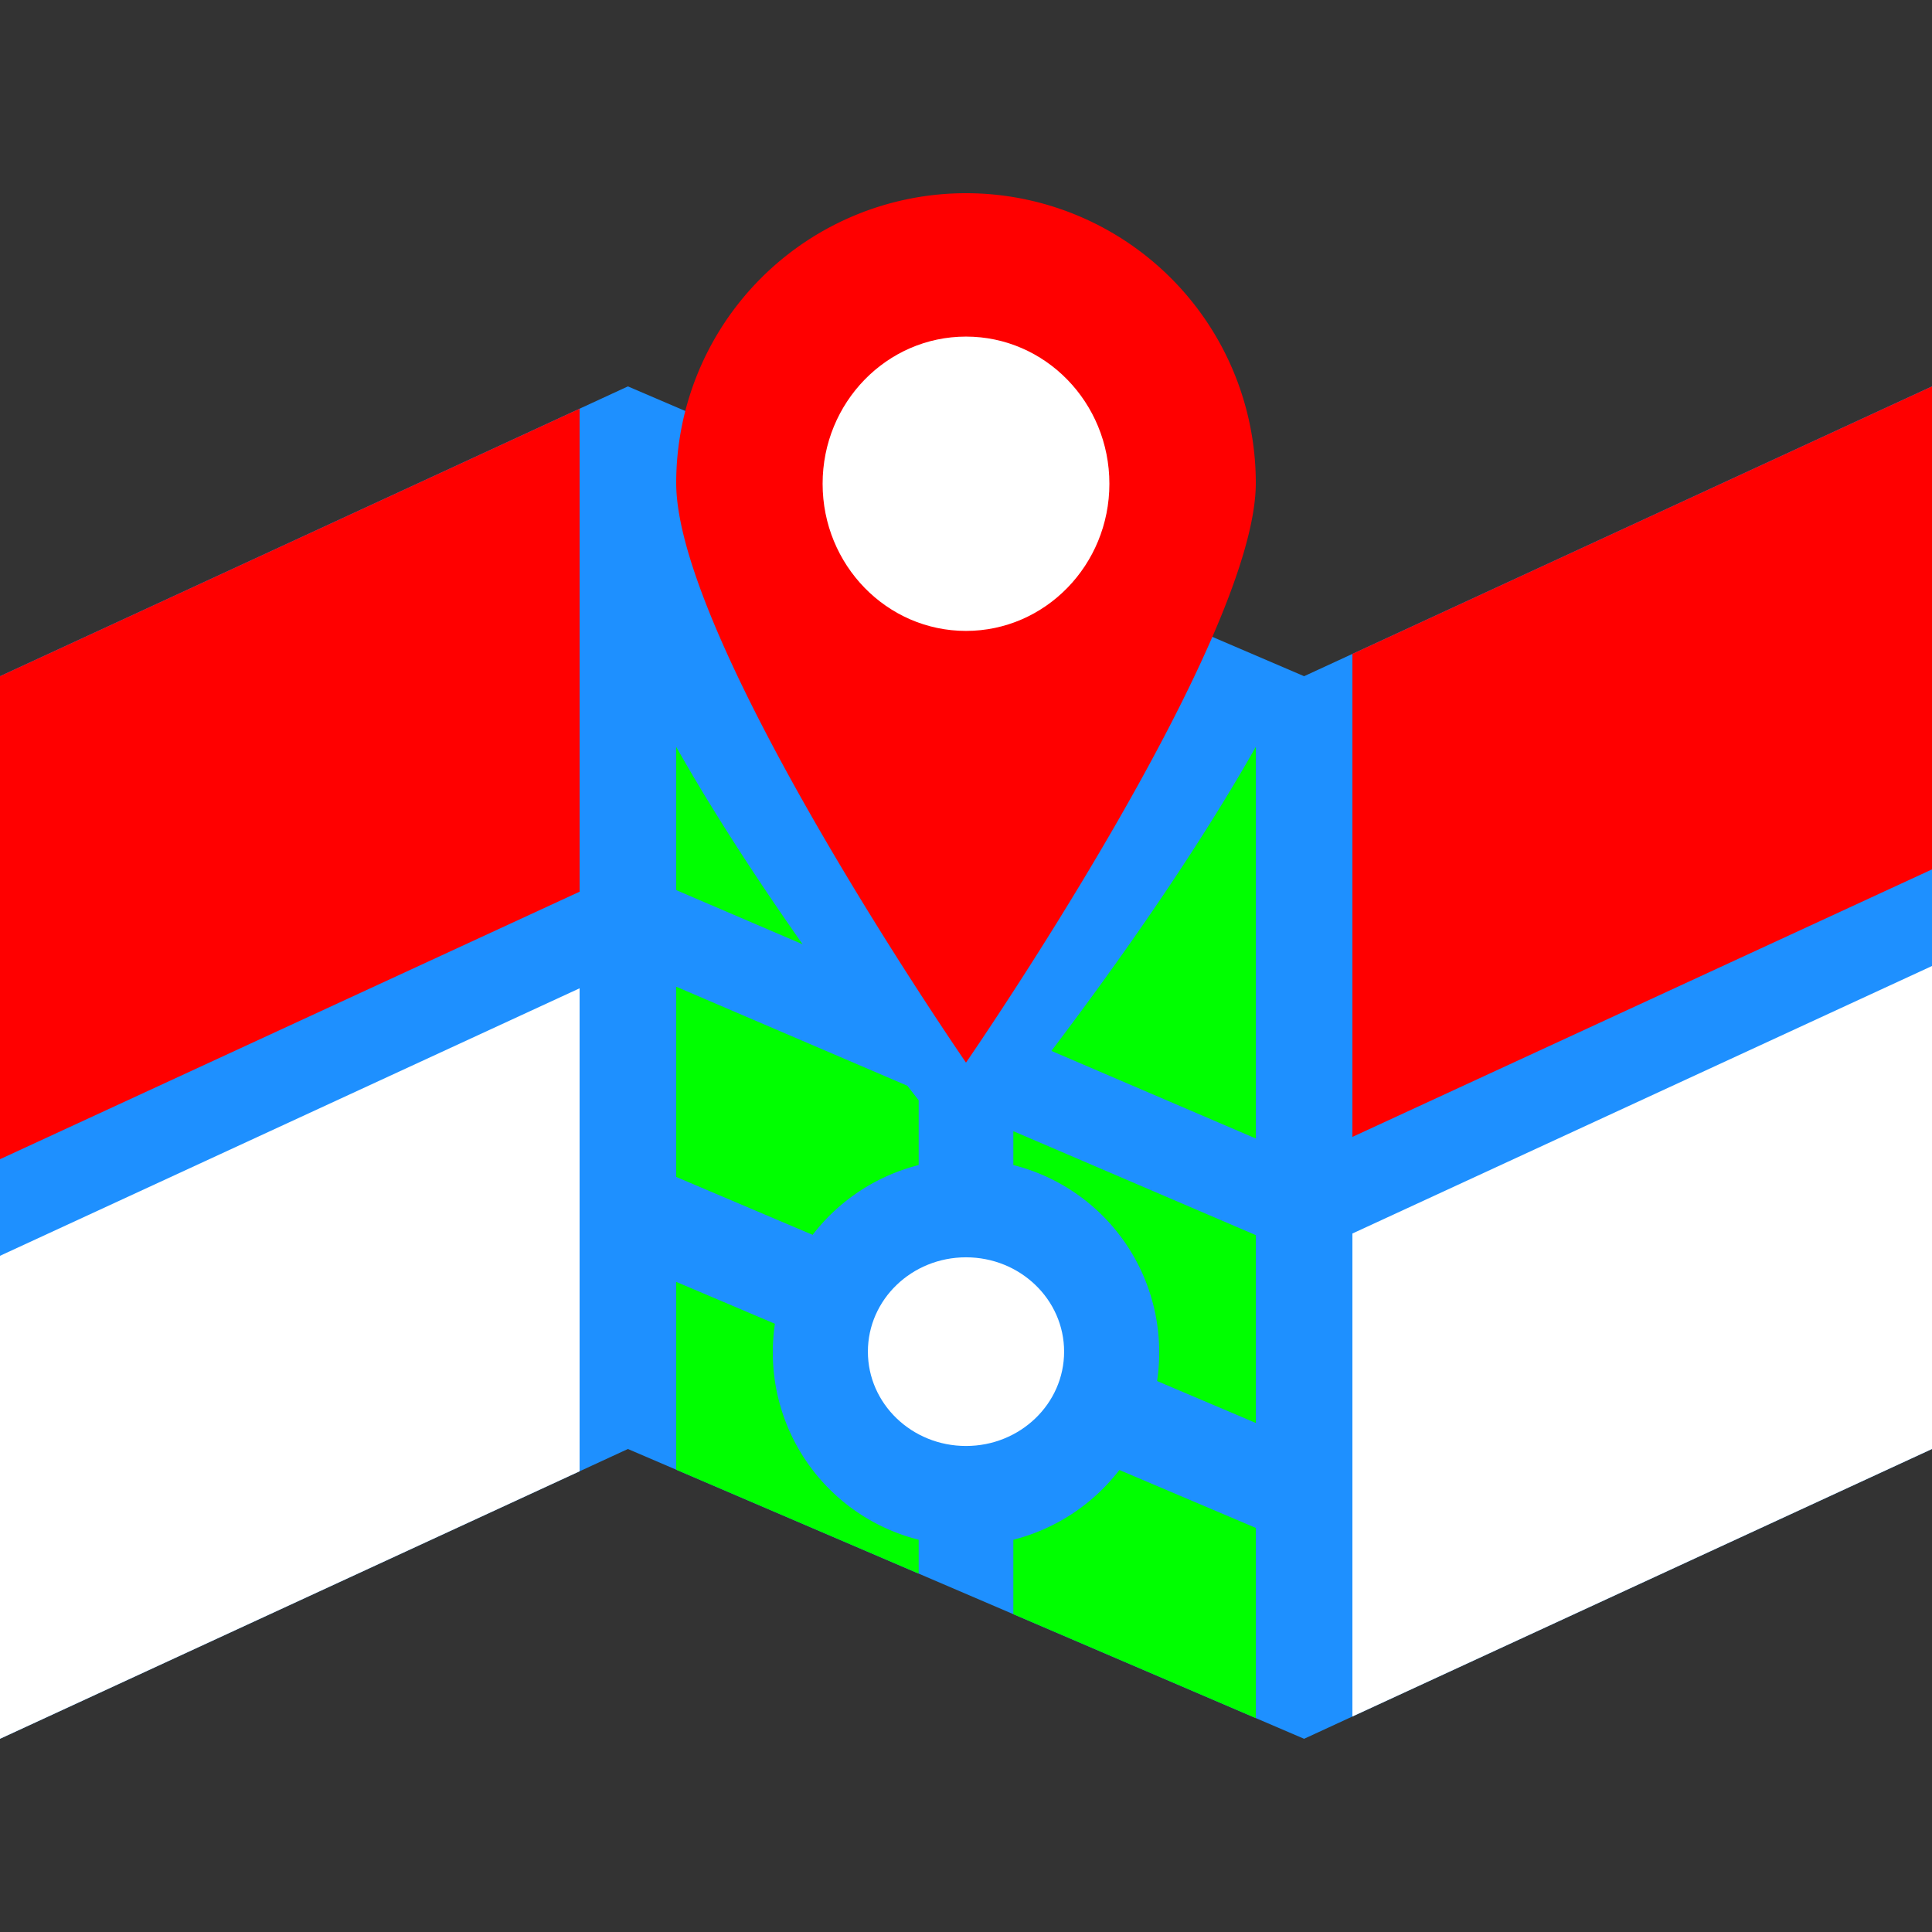 <svg xmlns="http://www.w3.org/2000/svg" xmlns:xlink="http://www.w3.org/1999/xlink" width="256" height="256" viewBox="0 0 256 256">
  <rect x="0" y="0" width="256" height="256" fill="#333333" stroke="none"/>
  <defs>
    <clipPath id="clip-logo">
      <rect width="256" height="256"/>
    </clipPath>
  </defs>
  <g id="logo" clip-path="url(#clip-logo)">
    <g id="map" transform="translate(0 -74.4)">
      <path id="sea" d="M83.2,140.8,0,179.2V102.4H0v-64L83.2,0l89.6,38.4L256,0V140.8l-83.2,38.4Z" transform="translate(0 125.6)" fill="#1e90ff"/>
      <path id="white" d="M0,402.4v-64l76.8-35.446v64Zm179.2-2.953v-64L256,300v64l-76.8,35.446h0Z" transform="translate(0 -97.6)" fill="#fff"/>
      <path id="red" d="M0,102.4H0v-64L76.8,2.954v64Zm179.2-2.954h0v-64L256,0V64Z" transform="translate(0 125.6)" fill="red"/>
      <path id="arc" d="M120.67,128.695,88.542,114.925V105.06a25.712,25.712,0,0,0,14.051-9.243l18.077,7.673v25.2ZM76,109.549,43.87,95.78V70.89l13.08,5.552a25.855,25.855,0,0,0-.28,3.795A25.578,25.578,0,0,0,76,105.059v4.489ZM120.67,89.584h0l-13.08-5.552a25.857,25.857,0,0,0,.28-3.795A25.578,25.578,0,0,0,88.542,55.415v-4.49L120.67,64.694v24.89ZM61.946,64.658h0L43.87,56.986V31.78L74.5,44.905c.476.613.981,1.26,1.5,1.924v8.584a25.713,25.713,0,0,0-14.051,9.244ZM120.67,51.894,93.588,40.287C101.29,30.133,112.24,14.9,120.67,0V51.894ZM60.621,26.159h0L43.87,18.98V0c4.483,7.926,10.12,16.727,16.75,26.158h0Z" transform="translate(45.73 173.363)" fill="lime"/>
      <ellipse id="point" cx="13" cy="12.5" rx="13" ry="12.5" transform="translate(115 241)" fill="#fff"/>
      <g id="pin" transform="translate(89.6 100)">
        <path id="red-2" data-name="red" d="M38.4,0A38.4,38.4,0,0,1,76.8,38.4c0,21.208-38.4,76.8-38.4,76.8S0,59.608,0,38.4A38.4,38.4,0,0,1,38.4,0Z" transform="translate(0 0)" fill="red"/>
        <ellipse id="white-2" data-name="white" cx="19" cy="19.5" rx="19" ry="19.5" transform="translate(19.4 19)" fill="#fff"/>
      </g>
    </g>
  </g>
</svg>
